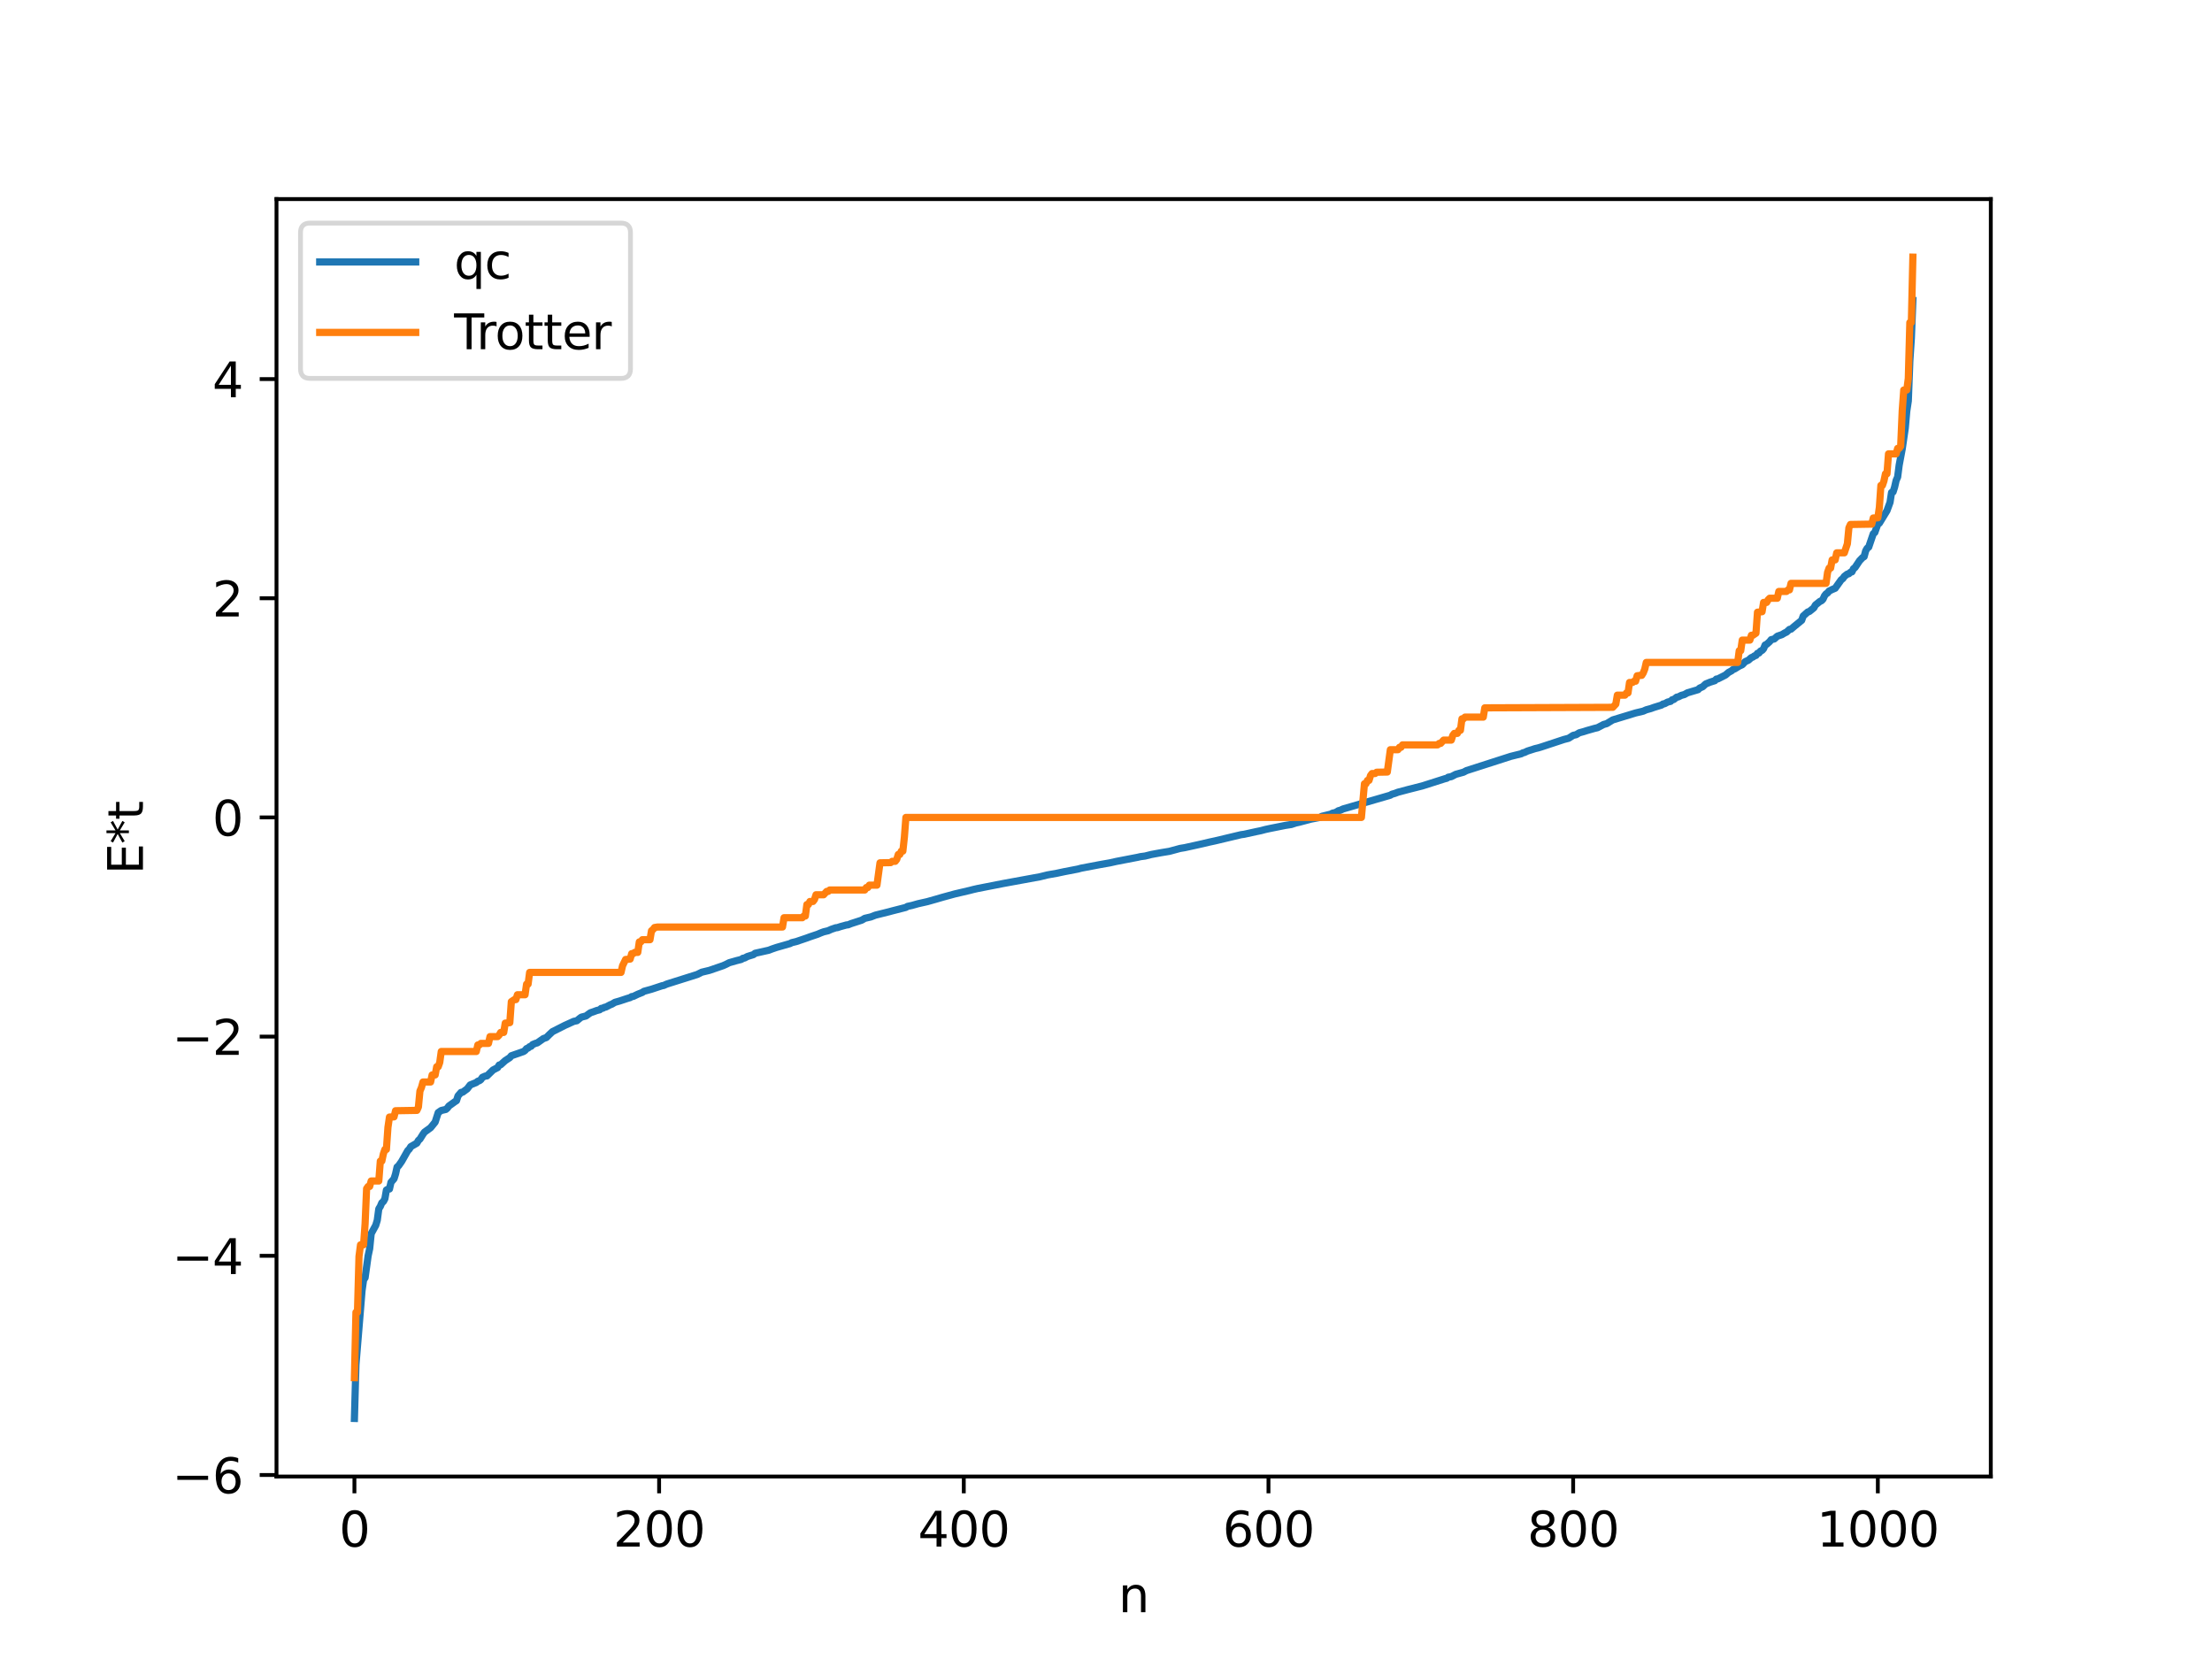 <?xml version="1.0" encoding="utf-8" standalone="no"?>
<!DOCTYPE svg PUBLIC "-//W3C//DTD SVG 1.1//EN"
  "http://www.w3.org/Graphics/SVG/1.1/DTD/svg11.dtd">
<svg xmlns:xlink="http://www.w3.org/1999/xlink" width="460.8pt" height="345.6pt" viewBox="0 0 460.8 345.6" xmlns="http://www.w3.org/2000/svg" version="1.1">
 <defs>
  <style type="text/css">*{stroke-linejoin: round; stroke-linecap: butt}</style>
 </defs>
 <g id="figure_1">
  <g id="patch_1">
   <path d="M 0 345.6 
L 460.8 345.6 
L 460.8 0 
L 0 0 
z
" style="fill: #ffffff"/>
  </g>
  <g id="axes_1">
   <g id="patch_2">
    <path d="M 57.6 307.584 
L 414.72 307.584 
L 414.72 41.472 
L 57.6 41.472 
z
" style="fill: #ffffff"/>
   </g>
   <g id="matplotlib.axis_1">
    <g id="xtick_1">
     <g id="line2d_1">
      <defs>
       <path id="mdf22a67434" d="M 0 0 
L 0 3.5 
" style="stroke: #000000; stroke-width: 0.8"/>
      </defs>
      <g>
       <use xlink:href="#mdf22a67434" x="73.833" y="307.584" style="stroke: #000000; stroke-width: 0.8"/>
      </g>
     </g>
     <g id="text_1">
      <!-- 0 -->
      <g transform="translate(70.651 322.182) scale(0.1 -0.1)">
       <defs>
        <path id="DejaVuSans-30" d="M 2034 4250 
Q 1547 4250 1301 3770 
Q 1056 3291 1056 2328 
Q 1056 1369 1301 889 
Q 1547 409 2034 409 
Q 2525 409 2770 889 
Q 3016 1369 3016 2328 
Q 3016 3291 2770 3770 
Q 2525 4250 2034 4250 
z
M 2034 4750 
Q 2819 4750 3233 4129 
Q 3647 3509 3647 2328 
Q 3647 1150 3233 529 
Q 2819 -91 2034 -91 
Q 1250 -91 836 529 
Q 422 1150 422 2328 
Q 422 3509 836 4129 
Q 1250 4750 2034 4750 
z
" transform="scale(0.016)"/>
       </defs>
       <use xlink:href="#DejaVuSans-30"/>
      </g>
     </g>
    </g>
    <g id="xtick_2">
     <g id="line2d_2">
      <g>
       <use xlink:href="#mdf22a67434" x="137.304" y="307.584" style="stroke: #000000; stroke-width: 0.8"/>
      </g>
     </g>
     <g id="text_2">
      <!-- 200 -->
      <g transform="translate(127.76 322.182) scale(0.1 -0.1)">
       <defs>
        <path id="DejaVuSans-32" d="M 1228 531 
L 3431 531 
L 3431 0 
L 469 0 
L 469 531 
Q 828 903 1448 1529 
Q 2069 2156 2228 2338 
Q 2531 2678 2651 2914 
Q 2772 3150 2772 3378 
Q 2772 3750 2511 3984 
Q 2250 4219 1831 4219 
Q 1534 4219 1204 4116 
Q 875 4013 500 3803 
L 500 4441 
Q 881 4594 1212 4672 
Q 1544 4750 1819 4750 
Q 2544 4750 2975 4387 
Q 3406 4025 3406 3419 
Q 3406 3131 3298 2873 
Q 3191 2616 2906 2266 
Q 2828 2175 2409 1742 
Q 1991 1309 1228 531 
z
" transform="scale(0.016)"/>
       </defs>
       <use xlink:href="#DejaVuSans-32"/>
       <use xlink:href="#DejaVuSans-30" x="63.623"/>
       <use xlink:href="#DejaVuSans-30" x="127.246"/>
      </g>
     </g>
    </g>
    <g id="xtick_3">
     <g id="line2d_3">
      <g>
       <use xlink:href="#mdf22a67434" x="200.775" y="307.584" style="stroke: #000000; stroke-width: 0.8"/>
      </g>
     </g>
     <g id="text_3">
      <!-- 400 -->
      <g transform="translate(191.231 322.182) scale(0.1 -0.1)">
       <defs>
        <path id="DejaVuSans-34" d="M 2419 4116 
L 825 1625 
L 2419 1625 
L 2419 4116 
z
M 2253 4666 
L 3047 4666 
L 3047 1625 
L 3713 1625 
L 3713 1100 
L 3047 1100 
L 3047 0 
L 2419 0 
L 2419 1100 
L 313 1100 
L 313 1709 
L 2253 4666 
z
" transform="scale(0.016)"/>
       </defs>
       <use xlink:href="#DejaVuSans-34"/>
       <use xlink:href="#DejaVuSans-30" x="63.623"/>
       <use xlink:href="#DejaVuSans-30" x="127.246"/>
      </g>
     </g>
    </g>
    <g id="xtick_4">
     <g id="line2d_4">
      <g>
       <use xlink:href="#mdf22a67434" x="264.246" y="307.584" style="stroke: #000000; stroke-width: 0.8"/>
      </g>
     </g>
     <g id="text_4">
      <!-- 600 -->
      <g transform="translate(254.702 322.182) scale(0.1 -0.1)">
       <defs>
        <path id="DejaVuSans-36" d="M 2113 2584 
Q 1688 2584 1439 2293 
Q 1191 2003 1191 1497 
Q 1191 994 1439 701 
Q 1688 409 2113 409 
Q 2538 409 2786 701 
Q 3034 994 3034 1497 
Q 3034 2003 2786 2293 
Q 2538 2584 2113 2584 
z
M 3366 4563 
L 3366 3988 
Q 3128 4100 2886 4159 
Q 2644 4219 2406 4219 
Q 1781 4219 1451 3797 
Q 1122 3375 1075 2522 
Q 1259 2794 1537 2939 
Q 1816 3084 2150 3084 
Q 2853 3084 3261 2657 
Q 3669 2231 3669 1497 
Q 3669 778 3244 343 
Q 2819 -91 2113 -91 
Q 1303 -91 875 529 
Q 447 1150 447 2328 
Q 447 3434 972 4092 
Q 1497 4750 2381 4750 
Q 2619 4750 2861 4703 
Q 3103 4656 3366 4563 
z
" transform="scale(0.016)"/>
       </defs>
       <use xlink:href="#DejaVuSans-36"/>
       <use xlink:href="#DejaVuSans-30" x="63.623"/>
       <use xlink:href="#DejaVuSans-30" x="127.246"/>
      </g>
     </g>
    </g>
    <g id="xtick_5">
     <g id="line2d_5">
      <g>
       <use xlink:href="#mdf22a67434" x="327.717" y="307.584" style="stroke: #000000; stroke-width: 0.8"/>
      </g>
     </g>
     <g id="text_5">
      <!-- 800 -->
      <g transform="translate(318.173 322.182) scale(0.1 -0.1)">
       <defs>
        <path id="DejaVuSans-38" d="M 2034 2216 
Q 1584 2216 1326 1975 
Q 1069 1734 1069 1313 
Q 1069 891 1326 650 
Q 1584 409 2034 409 
Q 2484 409 2743 651 
Q 3003 894 3003 1313 
Q 3003 1734 2745 1975 
Q 2488 2216 2034 2216 
z
M 1403 2484 
Q 997 2584 770 2862 
Q 544 3141 544 3541 
Q 544 4100 942 4425 
Q 1341 4750 2034 4750 
Q 2731 4750 3128 4425 
Q 3525 4100 3525 3541 
Q 3525 3141 3298 2862 
Q 3072 2584 2669 2484 
Q 3125 2378 3379 2068 
Q 3634 1759 3634 1313 
Q 3634 634 3220 271 
Q 2806 -91 2034 -91 
Q 1263 -91 848 271 
Q 434 634 434 1313 
Q 434 1759 690 2068 
Q 947 2378 1403 2484 
z
M 1172 3481 
Q 1172 3119 1398 2916 
Q 1625 2713 2034 2713 
Q 2441 2713 2670 2916 
Q 2900 3119 2900 3481 
Q 2900 3844 2670 4047 
Q 2441 4250 2034 4250 
Q 1625 4250 1398 4047 
Q 1172 3844 1172 3481 
z
" transform="scale(0.016)"/>
       </defs>
       <use xlink:href="#DejaVuSans-38"/>
       <use xlink:href="#DejaVuSans-30" x="63.623"/>
       <use xlink:href="#DejaVuSans-30" x="127.246"/>
      </g>
     </g>
    </g>
    <g id="xtick_6">
     <g id="line2d_6">
      <g>
       <use xlink:href="#mdf22a67434" x="391.188" y="307.584" style="stroke: #000000; stroke-width: 0.8"/>
      </g>
     </g>
     <g id="text_6">
      <!-- 1000 -->
      <g transform="translate(378.463 322.182) scale(0.1 -0.1)">
       <defs>
        <path id="DejaVuSans-31" d="M 794 531 
L 1825 531 
L 1825 4091 
L 703 3866 
L 703 4441 
L 1819 4666 
L 2450 4666 
L 2450 531 
L 3481 531 
L 3481 0 
L 794 0 
L 794 531 
z
" transform="scale(0.016)"/>
       </defs>
       <use xlink:href="#DejaVuSans-31"/>
       <use xlink:href="#DejaVuSans-30" x="63.623"/>
       <use xlink:href="#DejaVuSans-30" x="127.246"/>
       <use xlink:href="#DejaVuSans-30" x="190.869"/>
      </g>
     </g>
    </g>
    <g id="text_7">
     <!-- n -->
     <g transform="translate(232.991 335.861) scale(0.1 -0.1)">
      <defs>
       <path id="DejaVuSans-6e" d="M 3513 2113 
L 3513 0 
L 2938 0 
L 2938 2094 
Q 2938 2591 2744 2837 
Q 2550 3084 2163 3084 
Q 1697 3084 1428 2787 
Q 1159 2491 1159 1978 
L 1159 0 
L 581 0 
L 581 3500 
L 1159 3500 
L 1159 2956 
Q 1366 3272 1645 3428 
Q 1925 3584 2291 3584 
Q 2894 3584 3203 3211 
Q 3513 2838 3513 2113 
z
" transform="scale(0.016)"/>
      </defs>
      <use xlink:href="#DejaVuSans-6e"/>
     </g>
    </g>
   </g>
   <g id="matplotlib.axis_2">
    <g id="ytick_1">
     <g id="line2d_7">
      <defs>
       <path id="m55b5a7be11" d="M 0 0 
L -3.5 0 
" style="stroke: #000000; stroke-width: 0.8"/>
      </defs>
      <g>
       <use xlink:href="#m55b5a7be11" x="57.6" y="307.266" style="stroke: #000000; stroke-width: 0.8"/>
      </g>
     </g>
     <g id="text_8">
      <!-- −6 -->
      <g transform="translate(35.858 311.065) scale(0.1 -0.1)">
       <defs>
        <path id="DejaVuSans-2212" d="M 678 2272 
L 4684 2272 
L 4684 1741 
L 678 1741 
L 678 2272 
z
" transform="scale(0.016)"/>
       </defs>
       <use xlink:href="#DejaVuSans-2212"/>
       <use xlink:href="#DejaVuSans-36" x="83.789"/>
      </g>
     </g>
    </g>
    <g id="ytick_2">
     <g id="line2d_8">
      <g>
       <use xlink:href="#m55b5a7be11" x="57.6" y="261.605" style="stroke: #000000; stroke-width: 0.8"/>
      </g>
     </g>
     <g id="text_9">
      <!-- −4 -->
      <g transform="translate(35.858 265.405) scale(0.1 -0.1)">
       <use xlink:href="#DejaVuSans-2212"/>
       <use xlink:href="#DejaVuSans-34" x="83.789"/>
      </g>
     </g>
    </g>
    <g id="ytick_3">
     <g id="line2d_9">
      <g>
       <use xlink:href="#m55b5a7be11" x="57.6" y="215.945" style="stroke: #000000; stroke-width: 0.8"/>
      </g>
     </g>
     <g id="text_10">
      <!-- −2 -->
      <g transform="translate(35.858 219.744) scale(0.1 -0.1)">
       <use xlink:href="#DejaVuSans-2212"/>
       <use xlink:href="#DejaVuSans-32" x="83.789"/>
      </g>
     </g>
    </g>
    <g id="ytick_4">
     <g id="line2d_10">
      <g>
       <use xlink:href="#m55b5a7be11" x="57.6" y="170.285" style="stroke: #000000; stroke-width: 0.8"/>
      </g>
     </g>
     <g id="text_11">
      <!-- 0 -->
      <g transform="translate(44.237 174.084) scale(0.1 -0.1)">
       <use xlink:href="#DejaVuSans-30"/>
      </g>
     </g>
    </g>
    <g id="ytick_5">
     <g id="line2d_11">
      <g>
       <use xlink:href="#m55b5a7be11" x="57.6" y="124.625" style="stroke: #000000; stroke-width: 0.8"/>
      </g>
     </g>
     <g id="text_12">
      <!-- 2 -->
      <g transform="translate(44.237 128.424) scale(0.1 -0.1)">
       <use xlink:href="#DejaVuSans-32"/>
      </g>
     </g>
    </g>
    <g id="ytick_6">
     <g id="line2d_12">
      <g>
       <use xlink:href="#m55b5a7be11" x="57.6" y="78.964" style="stroke: #000000; stroke-width: 0.8"/>
      </g>
     </g>
     <g id="text_13">
      <!-- 4 -->
      <g transform="translate(44.237 82.764) scale(0.1 -0.1)">
       <use xlink:href="#DejaVuSans-34"/>
      </g>
     </g>
    </g>
    <g id="text_14">
     <!-- E*t -->
     <g transform="translate(29.778 182.148) rotate(-90) scale(0.1 -0.1)">
      <defs>
       <path id="DejaVuSans-45" d="M 628 4666 
L 3578 4666 
L 3578 4134 
L 1259 4134 
L 1259 2753 
L 3481 2753 
L 3481 2222 
L 1259 2222 
L 1259 531 
L 3634 531 
L 3634 0 
L 628 0 
L 628 4666 
z
" transform="scale(0.016)"/>
       <path id="DejaVuSans-2a" d="M 3009 3897 
L 1888 3291 
L 3009 2681 
L 2828 2375 
L 1778 3009 
L 1778 1831 
L 1422 1831 
L 1422 3009 
L 372 2375 
L 191 2681 
L 1313 3291 
L 191 3897 
L 372 4206 
L 1422 3572 
L 1422 4750 
L 1778 4750 
L 1778 3572 
L 2828 4206 
L 3009 3897 
z
" transform="scale(0.016)"/>
       <path id="DejaVuSans-74" d="M 1172 4494 
L 1172 3500 
L 2356 3500 
L 2356 3053 
L 1172 3053 
L 1172 1153 
Q 1172 725 1289 603 
Q 1406 481 1766 481 
L 2356 481 
L 2356 0 
L 1766 0 
Q 1100 0 847 248 
Q 594 497 594 1153 
L 594 3053 
L 172 3053 
L 172 3500 
L 594 3500 
L 594 4494 
L 1172 4494 
z
" transform="scale(0.016)"/>
      </defs>
      <use xlink:href="#DejaVuSans-45"/>
      <use xlink:href="#DejaVuSans-2a" x="63.184"/>
      <use xlink:href="#DejaVuSans-74" x="113.184"/>
     </g>
    </g>
   </g>
   <g id="line2d_13">
    <path d="M 73.833 295.488 
L 74.15 284.267 
L 75.42 268.847 
L 75.737 266.639 
L 76.054 266.162 
L 76.689 261.603 
L 77.006 260.136 
L 77.324 257 
L 78.276 255.248 
L 78.593 254.197 
L 78.91 251.823 
L 79.228 251.317 
L 79.545 250.564 
L 79.862 250.316 
L 80.18 249.712 
L 80.497 247.908 
L 80.815 247.723 
L 81.132 247.689 
L 81.449 246.291 
L 82.084 245.559 
L 82.401 244.541 
L 82.719 243.117 
L 83.036 242.85 
L 83.671 241.942 
L 84.94 239.703 
L 85.258 239.386 
L 85.575 238.869 
L 86.844 238.135 
L 87.162 237.572 
L 87.479 237.295 
L 88.114 236.279 
L 88.431 235.842 
L 89.7 234.923 
L 90.653 233.751 
L 91.287 231.773 
L 91.922 231.334 
L 92.557 231.188 
L 92.874 231.113 
L 93.191 230.84 
L 93.509 230.404 
L 94.778 229.492 
L 95.096 229.289 
L 95.413 228.293 
L 96.048 227.564 
L 96.365 227.531 
L 97.317 226.841 
L 97.952 226.015 
L 99.221 225.502 
L 99.539 225.232 
L 99.856 225.14 
L 100.173 224.906 
L 100.491 224.428 
L 101.125 224.153 
L 101.443 224.132 
L 102.712 222.895 
L 103.347 222.567 
L 103.664 222.403 
L 103.981 221.867 
L 104.299 221.804 
L 105.251 220.943 
L 106.203 220.319 
L 106.52 219.935 
L 109.059 219.052 
L 109.377 218.831 
L 109.694 218.442 
L 110.011 218.338 
L 110.329 218.044 
L 110.646 217.955 
L 110.963 217.598 
L 111.598 217.334 
L 111.915 217.26 
L 113.185 216.363 
L 113.82 216.14 
L 114.454 215.504 
L 115.089 214.912 
L 117.628 213.627 
L 119.532 212.764 
L 120.167 212.637 
L 120.801 212.119 
L 121.119 211.886 
L 122.071 211.647 
L 122.705 211.179 
L 123.023 210.968 
L 123.658 210.757 
L 124.292 210.516 
L 124.927 210.355 
L 125.244 210.067 
L 125.562 210.04 
L 125.879 209.85 
L 126.196 209.795 
L 127.148 209.3 
L 127.466 209.185 
L 128.1 208.805 
L 129.053 208.534 
L 130.639 208.007 
L 131.274 207.819 
L 131.591 207.609 
L 131.909 207.579 
L 132.861 207.118 
L 133.813 206.739 
L 134.13 206.514 
L 135.717 206.074 
L 137.939 205.342 
L 138.256 205.292 
L 138.891 205.005 
L 139.525 204.803 
L 145.238 203.005 
L 146.19 202.529 
L 147.777 202.147 
L 150.633 201.165 
L 151.267 200.879 
L 151.902 200.552 
L 153.489 200.102 
L 154.124 199.944 
L 154.441 199.862 
L 154.758 199.628 
L 155.076 199.588 
L 155.71 199.253 
L 156.98 198.857 
L 157.297 198.587 
L 160.153 197.949 
L 160.788 197.702 
L 161.74 197.376 
L 164.596 196.558 
L 164.914 196.378 
L 165.866 196.149 
L 168.087 195.394 
L 168.722 195.159 
L 170.309 194.626 
L 170.943 194.355 
L 171.578 194.116 
L 172.53 193.887 
L 173.165 193.596 
L 174.117 193.27 
L 174.434 193.245 
L 175.069 193.034 
L 176.339 192.682 
L 176.656 192.662 
L 177.291 192.405 
L 179.512 191.686 
L 180.147 191.308 
L 181.416 191.013 
L 182.368 190.643 
L 185.224 189.931 
L 185.859 189.758 
L 188.715 189.029 
L 189.033 188.822 
L 189.985 188.618 
L 191.254 188.259 
L 193.158 187.833 
L 195.062 187.294 
L 196.332 186.923 
L 198.871 186.229 
L 202.044 185.485 
L 202.679 185.318 
L 203.631 185.099 
L 209.026 184.043 
L 216.643 182.648 
L 218.229 182.258 
L 220.134 181.923 
L 221.72 181.585 
L 224.577 181.034 
L 225.211 180.859 
L 229.02 180.135 
L 231.241 179.742 
L 232.51 179.455 
L 236.953 178.6 
L 237.588 178.454 
L 238.54 178.329 
L 239.81 178.011 
L 241.079 177.775 
L 242.031 177.604 
L 243.618 177.344 
L 245.839 176.741 
L 246.791 176.585 
L 249.33 176.027 
L 250.6 175.741 
L 251.869 175.439 
L 253.139 175.166 
L 258.534 173.881 
L 259.168 173.795 
L 261.707 173.238 
L 262.659 173.043 
L 263.611 172.791 
L 264.563 172.586 
L 265.515 172.395 
L 266.15 172.269 
L 267.737 171.95 
L 269.006 171.754 
L 269.958 171.441 
L 270.593 171.304 
L 273.132 170.631 
L 275.036 170.264 
L 275.353 170.057 
L 277.258 169.588 
L 277.575 169.401 
L 278.21 169.26 
L 278.844 168.874 
L 279.162 168.811 
L 279.796 168.515 
L 281.383 168.057 
L 289.634 165.654 
L 289.952 165.454 
L 290.586 165.275 
L 291.221 165.032 
L 293.443 164.442 
L 296.299 163.719 
L 301.059 162.203 
L 301.377 162.139 
L 301.694 161.905 
L 302.329 161.788 
L 303.281 161.301 
L 304.867 160.864 
L 305.502 160.529 
L 314.705 157.57 
L 315.975 157.252 
L 316.927 157.018 
L 317.244 156.824 
L 317.562 156.764 
L 318.196 156.462 
L 319.783 155.951 
L 320.418 155.803 
L 321.053 155.613 
L 325.813 154.041 
L 326.765 153.797 
L 327.717 153.191 
L 328.352 153.047 
L 328.986 152.657 
L 329.939 152.398 
L 330.573 152.193 
L 332.16 151.741 
L 332.795 151.59 
L 334.064 150.922 
L 334.699 150.747 
L 335.968 149.972 
L 340.729 148.523 
L 342.315 148.145 
L 342.95 147.863 
L 343.902 147.603 
L 344.537 147.369 
L 346.124 146.879 
L 346.441 146.65 
L 346.758 146.605 
L 347.393 146.259 
L 348.028 146.099 
L 348.345 145.77 
L 348.662 145.726 
L 349.297 145.23 
L 349.615 145.181 
L 350.249 144.86 
L 350.884 144.687 
L 351.519 144.328 
L 353.74 143.669 
L 354.058 143.345 
L 354.692 143.066 
L 355.327 142.479 
L 356.279 142.098 
L 357.231 141.8 
L 357.548 141.464 
L 357.866 141.425 
L 359.453 140.619 
L 360.087 140.076 
L 360.722 139.735 
L 361.039 139.453 
L 361.357 139.353 
L 362.309 138.76 
L 362.943 138.474 
L 363.578 137.813 
L 364.213 137.546 
L 364.848 136.983 
L 365.165 136.878 
L 365.482 136.628 
L 365.8 136.538 
L 366.117 136.099 
L 366.434 136.033 
L 366.752 135.631 
L 367.069 135.495 
L 367.386 135.141 
L 367.704 134.366 
L 368.021 134.226 
L 368.656 133.659 
L 368.973 133.252 
L 369.608 133.111 
L 370.243 132.535 
L 371.195 132.209 
L 371.829 131.83 
L 372.147 131.697 
L 372.781 131.114 
L 373.099 131.069 
L 373.734 130.523 
L 375.32 129.226 
L 375.638 128.334 
L 376.59 127.486 
L 376.907 127.396 
L 377.859 126.627 
L 378.177 126.042 
L 379.129 125.28 
L 379.446 125.151 
L 379.763 124.819 
L 380.081 124.121 
L 380.398 123.716 
L 380.715 123.523 
L 381.033 123.12 
L 381.667 122.812 
L 382.302 122.545 
L 383.572 120.764 
L 383.889 120.538 
L 384.206 120.074 
L 384.841 119.585 
L 385.158 119.514 
L 385.476 119.217 
L 385.793 119.127 
L 386.11 118.472 
L 386.428 118.239 
L 387.38 116.81 
L 388.015 116.15 
L 388.332 115.957 
L 388.649 114.769 
L 388.967 114.202 
L 389.284 113.978 
L 390.236 111.187 
L 390.553 110.934 
L 391.188 109.171 
L 391.505 108.985 
L 393.092 106.381 
L 393.727 104.656 
L 394.044 102.597 
L 394.362 102.475 
L 394.679 101.485 
L 394.996 100.093 
L 395.314 99.364 
L 395.631 96.908 
L 396.266 93.514 
L 396.9 89.194 
L 397.218 85.615 
L 397.535 83.512 
L 397.853 75.221 
L 398.17 70.473 
L 398.487 62.591 
L 398.487 62.591 
" clip-path="url(#pfa3433efea)" style="fill: none; stroke: #1f77b4; stroke-width: 1.5; stroke-linecap: square"/>
   </g>
   <g id="line2d_14">
    <path d="M 73.833 287.002 
L 74.15 273.382 
L 74.467 273.382 
L 74.785 261.74 
L 75.102 259.322 
L 75.737 259.322 
L 76.054 254.966 
L 76.372 247.612 
L 76.689 247.161 
L 77.006 247.161 
L 77.324 246.023 
L 78.91 246.023 
L 79.228 241.875 
L 79.545 241.875 
L 79.862 240.373 
L 80.18 239.445 
L 80.497 239.445 
L 80.815 234.858 
L 81.132 232.699 
L 82.084 232.662 
L 82.401 231.384 
L 86.844 231.311 
L 87.162 230.611 
L 87.479 227.287 
L 87.796 226.552 
L 88.114 225.402 
L 89.7 225.402 
L 90.018 223.931 
L 90.653 223.931 
L 90.97 222.223 
L 91.287 222.223 
L 91.605 221.333 
L 91.922 219.045 
L 99.221 219.045 
L 99.539 217.681 
L 99.856 217.681 
L 100.173 217.359 
L 101.76 217.359 
L 102.077 215.945 
L 103.664 215.945 
L 103.981 215.626 
L 104.299 215.075 
L 104.934 215.075 
L 105.251 213.137 
L 106.203 213.039 
L 106.52 208.664 
L 107.155 208.232 
L 107.472 208.232 
L 107.79 207.225 
L 109.377 207.225 
L 109.694 205.014 
L 110.011 205.014 
L 110.329 202.572 
L 129.37 202.571 
L 129.687 201.184 
L 130.322 199.878 
L 131.274 199.795 
L 131.591 198.66 
L 131.909 198.66 
L 132.226 198.4 
L 132.861 198.4 
L 133.178 196.215 
L 133.496 196.215 
L 133.813 195.757 
L 135.4 195.757 
L 135.717 193.893 
L 136.034 193.642 
L 136.352 193.221 
L 136.986 193.115 
L 163.01 193.115 
L 163.327 191.181 
L 167.135 191.181 
L 167.453 190.827 
L 167.77 190.827 
L 168.087 188.433 
L 168.405 188.433 
L 168.722 187.794 
L 169.357 187.794 
L 169.674 187.381 
L 169.991 186.394 
L 171.578 186.394 
L 172.213 185.697 
L 172.53 185.697 
L 172.848 185.402 
L 180.147 185.402 
L 180.464 184.893 
L 180.781 184.893 
L 181.099 184.395 
L 182.686 184.395 
L 183.32 179.741 
L 185.542 179.7 
L 185.859 179.43 
L 186.494 179.43 
L 186.811 179.021 
L 187.129 177.998 
L 187.446 177.998 
L 187.763 177.305 
L 188.081 177.305 
L 188.398 174.411 
L 188.715 170.285 
L 283.605 170.285 
L 284.239 163.265 
L 284.557 163.265 
L 284.874 162.572 
L 285.191 162.572 
L 285.509 161.548 
L 285.826 161.14 
L 286.461 161.14 
L 286.778 160.87 
L 289 160.828 
L 289.634 156.175 
L 291.221 156.175 
L 291.539 155.676 
L 291.856 155.676 
L 292.173 155.168 
L 299.472 155.168 
L 299.79 154.872 
L 300.107 154.872 
L 300.742 154.176 
L 302.329 154.176 
L 302.646 153.188 
L 302.963 152.776 
L 303.598 152.776 
L 303.915 152.137 
L 304.233 152.137 
L 304.55 149.743 
L 304.867 149.743 
L 305.185 149.389 
L 308.993 149.389 
L 309.31 147.455 
L 335.968 147.349 
L 336.603 146.676 
L 336.92 144.813 
L 338.507 144.813 
L 338.824 144.355 
L 339.142 144.355 
L 339.459 142.169 
L 340.094 142.169 
L 340.411 141.91 
L 340.729 141.91 
L 341.046 140.775 
L 341.681 140.691 
L 341.998 140.691 
L 342.315 140.186 
L 342.633 139.386 
L 342.95 137.998 
L 361.991 137.998 
L 362.309 135.556 
L 362.626 135.556 
L 362.943 133.345 
L 364.53 133.345 
L 364.848 132.338 
L 365.165 132.338 
L 365.8 131.905 
L 366.117 127.531 
L 367.069 127.433 
L 367.386 125.495 
L 368.021 125.495 
L 368.339 124.943 
L 368.656 124.625 
L 370.243 124.625 
L 370.56 123.211 
L 372.147 123.211 
L 372.464 122.889 
L 372.781 122.889 
L 373.099 121.525 
L 380.398 121.525 
L 380.715 119.236 
L 381.033 118.347 
L 381.35 118.347 
L 381.667 116.638 
L 382.302 116.638 
L 382.62 115.168 
L 384.206 115.168 
L 384.841 113.282 
L 385.158 109.958 
L 385.476 109.259 
L 389.919 109.186 
L 390.236 107.908 
L 391.188 107.871 
L 391.505 105.712 
L 391.823 101.124 
L 392.14 101.124 
L 392.458 100.196 
L 392.775 98.695 
L 393.092 98.695 
L 393.41 94.546 
L 394.996 94.546 
L 395.314 93.408 
L 395.631 93.408 
L 395.948 92.957 
L 396.266 85.604 
L 396.583 81.248 
L 397.218 81.248 
L 397.535 78.83 
L 397.853 67.188 
L 398.17 67.188 
L 398.487 53.568 
L 398.487 53.568 
" clip-path="url(#pfa3433efea)" style="fill: none; stroke: #ff7f0e; stroke-width: 1.5; stroke-linecap: square"/>
   </g>
   <g id="patch_3">
    <path d="M 57.6 307.584 
L 57.6 41.472 
" style="fill: none; stroke: #000000; stroke-width: 0.8; stroke-linejoin: miter; stroke-linecap: square"/>
   </g>
   <g id="patch_4">
    <path d="M 414.72 307.584 
L 414.72 41.472 
" style="fill: none; stroke: #000000; stroke-width: 0.8; stroke-linejoin: miter; stroke-linecap: square"/>
   </g>
   <g id="patch_5">
    <path d="M 57.6 307.584 
L 414.72 307.584 
" style="fill: none; stroke: #000000; stroke-width: 0.8; stroke-linejoin: miter; stroke-linecap: square"/>
   </g>
   <g id="patch_6">
    <path d="M 57.6 41.472 
L 414.72 41.472 
" style="fill: none; stroke: #000000; stroke-width: 0.8; stroke-linejoin: miter; stroke-linecap: square"/>
   </g>
   <g id="legend_1">
    <g id="patch_7">
     <path d="M 64.6 78.828 
L 129.342 78.828 
Q 131.342 78.828 131.342 76.828 
L 131.342 48.472 
Q 131.342 46.472 129.342 46.472 
L 64.6 46.472 
Q 62.6 46.472 62.6 48.472 
L 62.6 76.828 
Q 62.6 78.828 64.6 78.828 
z
" style="fill: #ffffff; opacity: 0.8; stroke: #cccccc; stroke-linejoin: miter"/>
    </g>
    <g id="line2d_15">
     <path d="M 66.6 54.57 
L 76.6 54.57 
L 86.6 54.57 
" style="fill: none; stroke: #1f77b4; stroke-width: 1.5; stroke-linecap: square"/>
    </g>
    <g id="text_15">
     <!-- qc -->
     <g transform="translate(94.6 58.07) scale(0.1 -0.1)">
      <defs>
       <path id="DejaVuSans-71" d="M 947 1747 
Q 947 1113 1208 752 
Q 1469 391 1925 391 
Q 2381 391 2643 752 
Q 2906 1113 2906 1747 
Q 2906 2381 2643 2742 
Q 2381 3103 1925 3103 
Q 1469 3103 1208 2742 
Q 947 2381 947 1747 
z
M 2906 525 
Q 2725 213 2448 61 
Q 2172 -91 1784 -91 
Q 1150 -91 751 415 
Q 353 922 353 1747 
Q 353 2572 751 3078 
Q 1150 3584 1784 3584 
Q 2172 3584 2448 3432 
Q 2725 3281 2906 2969 
L 2906 3500 
L 3481 3500 
L 3481 -1331 
L 2906 -1331 
L 2906 525 
z
" transform="scale(0.016)"/>
       <path id="DejaVuSans-63" d="M 3122 3366 
L 3122 2828 
Q 2878 2963 2633 3030 
Q 2388 3097 2138 3097 
Q 1578 3097 1268 2742 
Q 959 2388 959 1747 
Q 959 1106 1268 751 
Q 1578 397 2138 397 
Q 2388 397 2633 464 
Q 2878 531 3122 666 
L 3122 134 
Q 2881 22 2623 -34 
Q 2366 -91 2075 -91 
Q 1284 -91 818 406 
Q 353 903 353 1747 
Q 353 2603 823 3093 
Q 1294 3584 2113 3584 
Q 2378 3584 2631 3529 
Q 2884 3475 3122 3366 
z
" transform="scale(0.016)"/>
      </defs>
      <use xlink:href="#DejaVuSans-71"/>
      <use xlink:href="#DejaVuSans-63" x="63.477"/>
     </g>
    </g>
    <g id="line2d_16">
     <path d="M 66.6 69.249 
L 76.6 69.249 
L 86.6 69.249 
" style="fill: none; stroke: #ff7f0e; stroke-width: 1.5; stroke-linecap: square"/>
    </g>
    <g id="text_16">
     <!-- Trotter -->
     <g transform="translate(94.6 72.749) scale(0.1 -0.1)">
      <defs>
       <path id="DejaVuSans-54" d="M -19 4666 
L 3928 4666 
L 3928 4134 
L 2272 4134 
L 2272 0 
L 1638 0 
L 1638 4134 
L -19 4134 
L -19 4666 
z
" transform="scale(0.016)"/>
       <path id="DejaVuSans-72" d="M 2631 2963 
Q 2534 3019 2420 3045 
Q 2306 3072 2169 3072 
Q 1681 3072 1420 2755 
Q 1159 2438 1159 1844 
L 1159 0 
L 581 0 
L 581 3500 
L 1159 3500 
L 1159 2956 
Q 1341 3275 1631 3429 
Q 1922 3584 2338 3584 
Q 2397 3584 2469 3576 
Q 2541 3569 2628 3553 
L 2631 2963 
z
" transform="scale(0.016)"/>
       <path id="DejaVuSans-6f" d="M 1959 3097 
Q 1497 3097 1228 2736 
Q 959 2375 959 1747 
Q 959 1119 1226 758 
Q 1494 397 1959 397 
Q 2419 397 2687 759 
Q 2956 1122 2956 1747 
Q 2956 2369 2687 2733 
Q 2419 3097 1959 3097 
z
M 1959 3584 
Q 2709 3584 3137 3096 
Q 3566 2609 3566 1747 
Q 3566 888 3137 398 
Q 2709 -91 1959 -91 
Q 1206 -91 779 398 
Q 353 888 353 1747 
Q 353 2609 779 3096 
Q 1206 3584 1959 3584 
z
" transform="scale(0.016)"/>
       <path id="DejaVuSans-65" d="M 3597 1894 
L 3597 1613 
L 953 1613 
Q 991 1019 1311 708 
Q 1631 397 2203 397 
Q 2534 397 2845 478 
Q 3156 559 3463 722 
L 3463 178 
Q 3153 47 2828 -22 
Q 2503 -91 2169 -91 
Q 1331 -91 842 396 
Q 353 884 353 1716 
Q 353 2575 817 3079 
Q 1281 3584 2069 3584 
Q 2775 3584 3186 3129 
Q 3597 2675 3597 1894 
z
M 3022 2063 
Q 3016 2534 2758 2815 
Q 2500 3097 2075 3097 
Q 1594 3097 1305 2825 
Q 1016 2553 972 2059 
L 3022 2063 
z
" transform="scale(0.016)"/>
      </defs>
      <use xlink:href="#DejaVuSans-54"/>
      <use xlink:href="#DejaVuSans-72" x="46.334"/>
      <use xlink:href="#DejaVuSans-6f" x="85.197"/>
      <use xlink:href="#DejaVuSans-74" x="146.379"/>
      <use xlink:href="#DejaVuSans-74" x="185.588"/>
      <use xlink:href="#DejaVuSans-65" x="224.797"/>
      <use xlink:href="#DejaVuSans-72" x="286.32"/>
     </g>
    </g>
   </g>
  </g>
 </g>
 <defs>
  <clipPath id="pfa3433efea">
   <rect x="57.6" y="41.472" width="357.12" height="266.112"/>
  </clipPath>
 </defs>
</svg>
